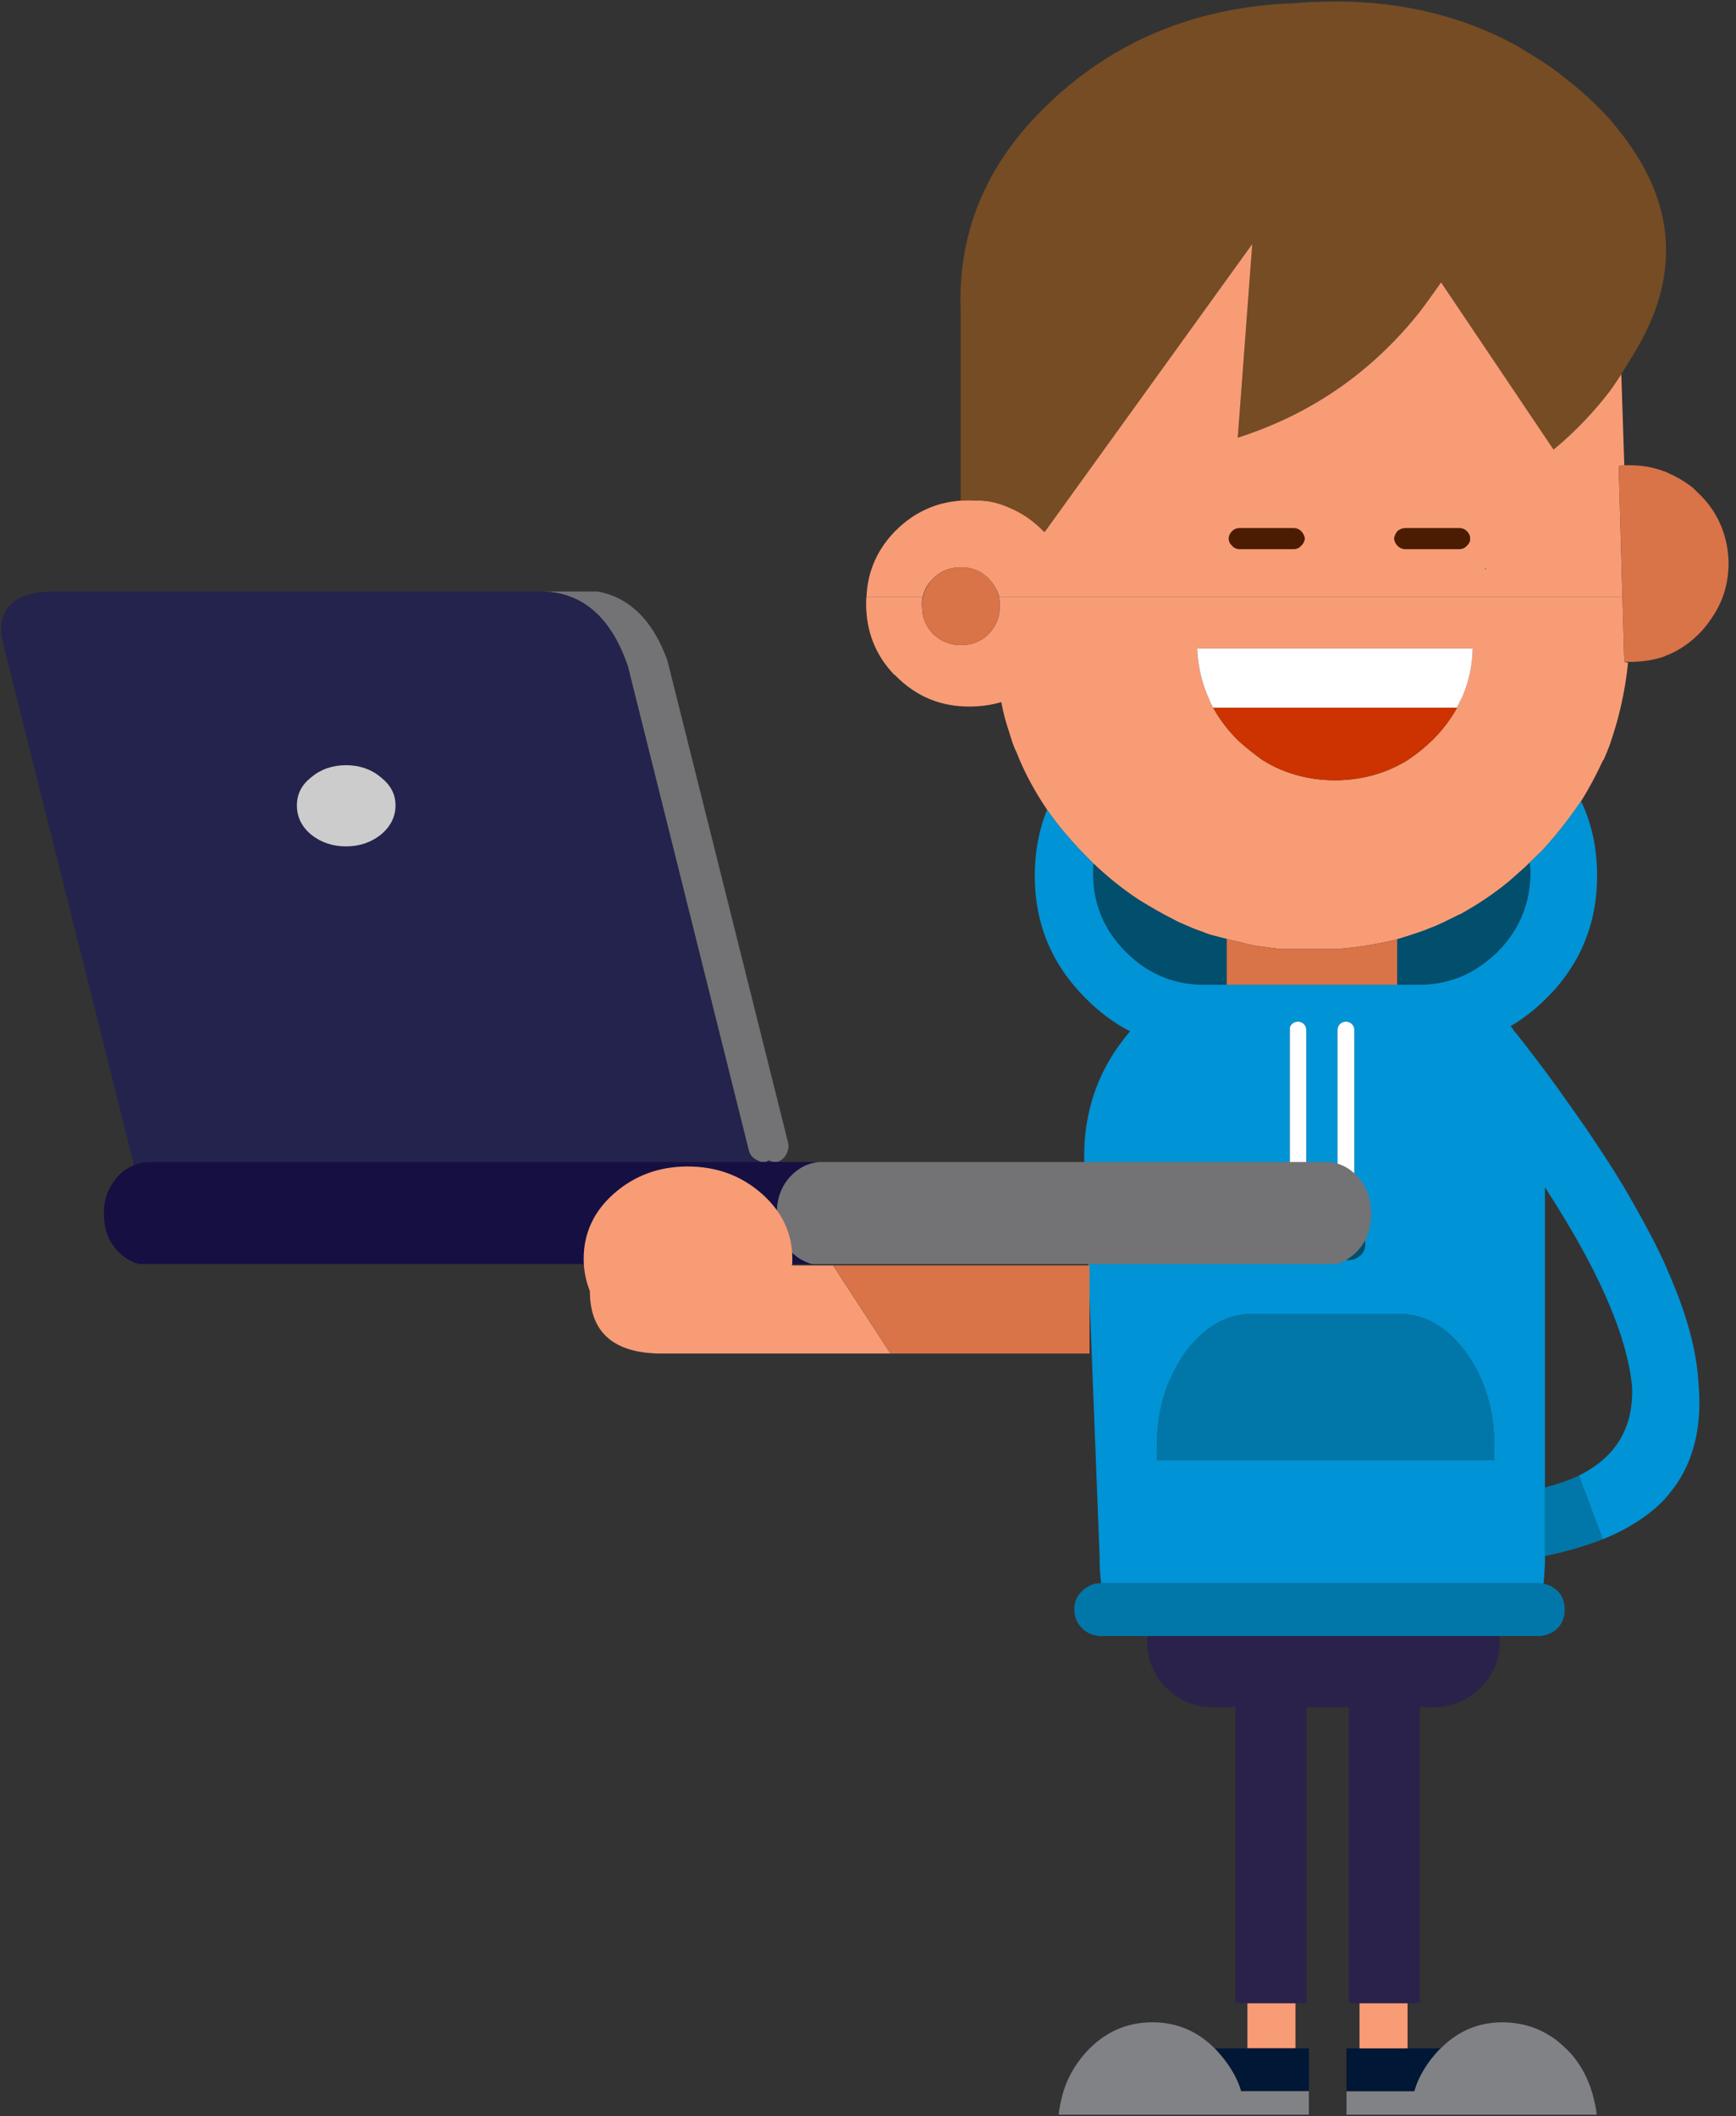 <?xml version="1.0" encoding="UTF-8" standalone="no"?>
<!DOCTYPE svg PUBLIC "-//W3C//DTD SVG 1.1//EN" "http://www.w3.org/Graphics/SVG/1.1/DTD/svg11.dtd">
<svg width="100%" height="100%" viewBox="0 0 233 284" version="1.1" xmlns="http://www.w3.org/2000/svg" xmlns:xlink="http://www.w3.org/1999/xlink" xml:space="preserve" style="fill-rule:evenodd;clip-rule:evenodd;stroke-linejoin:round;stroke-miterlimit:1.414;">
    <rect x="0" y="0" width="233" height="284" fill="#333333" stroke="none"/>
    <g transform="matrix(1,0,0,1,-2021,-158)">
        <g transform="matrix(1,0,0,1,0,-162)">
            <g id="Ninja-Male-2-Laptop" transform="matrix(1,0,0,1,1551.22,-154.683)">
                <path d="M672.342,480.294C671.792,479.994 671.192,479.694 670.642,479.444C663.345,476.046 655.199,474.546 646.252,474.946C645.802,474.946 645.403,474.946 644.953,474.996C644.553,475.046 644.153,475.046 643.803,475.096C639.155,475.246 634.757,475.896 630.659,477.045C628.36,477.695 626.16,478.495 624.011,479.444C623.561,479.644 623.162,479.844 622.712,480.044C618.563,482.093 614.715,484.692 611.216,487.941C602.42,495.988 598.272,505.534 598.721,516.48L598.721,541.87L599.371,541.87C599.421,541.82 599.521,541.82 599.621,541.87L598.871,541.87C600.121,541.87 600.97,541.87 601.42,541.87C601.57,541.87 601.67,541.87 601.82,541.92C601.87,541.92 601.97,541.92 602.02,541.92C602.52,541.97 603.02,542.069 603.569,542.219C604.119,542.369 604.669,542.569 605.219,542.819C606.818,543.469 608.318,544.469 609.667,545.818C609.767,545.918 609.867,546.018 609.967,546.068L609.967,546.118L637.856,507.433L635.907,533.423C645.753,530.274 653.899,524.627 660.297,516.58C661.296,515.28 662.246,513.931 663.196,512.581L678.29,535.023C678.34,534.973 678.44,534.873 678.539,534.823C681.338,532.474 683.787,529.875 685.887,527.126C686.336,526.476 686.836,525.776 687.286,525.077C687.336,525.027 687.336,524.927 687.386,524.877C687.936,524.027 688.435,523.227 688.935,522.378C694.883,512.831 694.883,503.585 688.935,494.739C688.435,493.989 687.936,493.289 687.386,492.59C686.886,491.94 686.386,491.34 685.886,490.74C684.087,488.741 682.038,486.842 679.739,485.093C679.339,484.743 678.939,484.443 678.539,484.143C677.24,483.193 675.89,482.344 674.541,481.544C673.791,481.094 673.092,480.644 672.342,480.295L672.342,480.294ZM599.721,541.869C599.771,541.819 599.821,541.819 599.871,541.819L600.321,541.819L599.721,541.869Z" style="fill:rgb(117,76,36);fill-rule:nonzero;"/>
                <path d="M599.871,541.819C599.821,541.819 599.771,541.819 599.721,541.869L600.321,541.819L599.871,541.819Z" style="fill:rgb(248,156,118);fill-rule:nonzero;"/>
                <path d="M687.386,524.876C687.336,524.926 687.336,525.026 687.286,525.076C686.836,525.776 686.336,526.476 685.886,527.125C683.787,529.874 681.338,532.473 678.539,534.822C678.439,534.872 678.339,534.972 678.289,535.022L663.195,512.581C662.246,513.931 661.296,515.28 660.297,516.58C653.899,524.626 645.753,530.274 635.906,533.423L637.856,507.433L609.967,546.118L609.967,546.068C609.867,546.018 609.767,545.918 609.667,545.818C608.317,544.469 606.818,543.469 605.219,542.819C604.669,542.569 604.119,542.369 603.569,542.219C603.02,542.07 602.52,541.97 602.02,541.92C601.97,541.92 601.87,541.92 601.82,541.92C601.67,541.87 601.57,541.87 601.42,541.87L598.721,541.87C595.373,542.12 592.524,543.419 590.075,545.818C589.975,545.918 589.875,546.018 589.825,546.068C587.476,548.517 586.226,551.416 586.076,554.765L593.623,554.765C593.823,553.915 594.223,553.115 594.873,552.466C595.822,551.416 597.072,550.866 598.571,550.816C600.021,550.766 601.27,551.216 602.32,552.166C603.069,552.915 603.619,553.765 603.869,554.765L687.536,554.765L687.036,537.222C687.286,537.172 687.486,537.172 687.736,537.122L687.786,537.122L687.386,524.877L687.386,524.876ZM644.903,546.967C644.853,547.317 644.703,547.667 644.403,547.917C644.153,548.217 643.803,548.367 643.453,548.367L636.106,548.367C635.757,548.367 635.407,548.217 635.157,547.917C634.857,547.667 634.707,547.317 634.707,546.967C634.707,546.618 634.857,546.268 635.157,545.968C635.407,545.718 635.757,545.568 636.106,545.568L643.453,545.568C643.803,545.568 644.153,545.718 644.403,545.968C644.703,546.268 644.853,546.618 644.903,546.967ZM656.898,546.967C656.948,546.617 657.098,546.268 657.348,545.968C657.648,545.718 657.998,545.568 658.397,545.568L665.694,545.568C666.044,545.568 666.394,545.718 666.644,545.968C666.944,546.268 667.094,546.618 667.094,546.967C667.094,547.317 666.944,547.667 666.644,547.917C666.394,548.217 666.044,548.367 665.694,548.367L658.397,548.367C657.998,548.367 657.648,548.217 657.348,547.917C657.098,547.667 656.948,547.317 656.898,546.967ZM669.143,551.116L669.143,551.166C669.093,551.016 669.093,550.916 669.193,550.866C669.193,550.916 669.193,551.016 669.143,551.116Z" style="fill:rgb(248,156,118);fill-rule:nonzero;"/>
                <path d="M603.869,554.764C603.919,555.014 603.919,555.264 603.969,555.514C603.969,555.614 603.969,555.714 603.969,555.864C604.019,557.313 603.569,558.563 602.62,559.612C601.67,560.662 600.421,561.212 598.971,561.262C597.522,561.312 596.222,560.862 595.173,559.912C595.023,559.812 594.923,559.712 594.873,559.612C594.023,558.663 593.573,557.563 593.523,556.264C593.473,555.714 593.523,555.214 593.623,554.764L586.076,554.764C586.026,555.064 586.026,555.364 586.026,555.664C586.026,559.412 587.276,562.611 589.825,565.26C589.875,565.26 589.875,565.26 589.925,565.31C589.975,565.36 590.025,565.41 590.075,565.46C592.774,568.159 596.022,569.508 599.871,569.508C601.37,569.508 602.82,569.309 604.169,568.909C604.419,570.258 604.769,571.608 605.219,572.907C605.469,573.757 605.718,574.556 606.068,575.356C606.118,575.406 606.118,575.506 606.168,575.556C606.218,575.606 606.218,575.606 606.218,575.656C607.268,578.355 608.667,580.904 610.317,583.353C611.066,584.453 611.916,585.552 612.816,586.602C613.965,587.951 615.215,589.301 616.564,590.6C618.513,592.449 620.563,594.099 622.712,595.498C624.261,596.448 625.81,597.347 627.41,598.147C627.86,598.397 628.309,598.597 628.809,598.797C629.459,599.097 630.159,599.397 630.908,599.647C631.408,599.846 631.908,600.046 632.458,600.196L634.407,600.696L637.956,601.546C639.155,601.746 640.405,601.896 641.654,602.046L649.101,602.046C651.95,601.846 654.649,601.396 657.298,600.746C658.447,600.396 659.547,600.047 660.697,599.647C661.346,599.397 661.946,599.147 662.596,598.897C663.595,598.447 664.595,597.947 665.595,597.448C665.695,597.398 665.795,597.398 665.845,597.348C668.094,596.098 670.293,594.649 672.342,592.949C673.092,592.3 673.791,591.65 674.541,591C674.741,590.8 674.941,590.6 675.091,590.45C675.641,589.901 676.24,589.351 676.79,588.801C677.39,588.151 677.99,587.452 678.539,586.802C679.789,585.303 680.938,583.753 681.988,582.204C683.088,580.454 684.037,578.655 684.887,576.806C684.937,576.756 684.987,576.656 685.037,576.606C685.337,575.906 685.637,575.207 685.886,574.507C686.236,573.457 686.586,572.358 686.886,571.258C687.536,568.809 688.036,566.26 688.286,563.611L687.786,563.511L687.536,554.765L603.869,554.765L603.869,554.764ZM635.906,574.006C634.557,572.657 633.457,571.208 632.608,569.658C632.458,569.408 632.358,569.208 632.258,569.008C632.208,568.959 632.208,568.909 632.208,568.859C631.158,566.659 630.559,564.26 630.459,561.711L667.444,561.711C667.394,563.961 666.944,566.11 666.094,568.109C665.894,568.509 665.695,568.909 665.495,569.308C665.445,569.408 665.395,569.508 665.345,569.658C664.495,571.208 663.395,572.657 662.046,574.007C661.396,574.606 660.797,575.156 660.147,575.656C659.697,576.006 659.197,576.356 658.697,576.706C655.849,578.455 652.65,579.354 649.101,579.404C649.051,579.404 649.051,579.404 649.001,579.404C646.352,579.405 643.903,578.905 641.654,577.955C640.805,577.605 640.005,577.155 639.255,576.706C638.755,576.356 638.306,576.006 637.856,575.656C637.206,575.156 636.556,574.607 635.907,574.007L635.906,574.006Z" style="fill:rgb(248,156,118);fill-rule:nonzero;"/>
                <path d="M603.969,555.864C603.969,555.714 603.969,555.614 603.969,555.514C603.819,554.164 603.269,553.065 602.32,552.165C601.27,551.216 600.021,550.766 598.571,550.816C597.072,550.866 595.822,551.416 594.873,552.465C593.923,553.515 593.473,554.814 593.523,556.264C593.573,557.563 594.023,558.663 594.873,559.612C594.923,559.712 595.023,559.812 595.173,559.912C596.222,560.862 597.522,561.312 598.971,561.262C600.421,561.212 601.67,560.662 602.62,559.612C603.569,558.563 604.019,557.313 603.969,555.864Z" style="fill:rgb(217,115,72);fill-rule:nonzero;"/>
                <path d="M656.898,546.967C656.948,547.317 657.098,547.667 657.348,547.917C657.648,548.217 657.998,548.367 658.397,548.367L665.694,548.367C666.044,548.367 666.394,548.217 666.644,547.917C666.944,547.667 667.094,547.317 667.094,546.967C667.094,546.618 666.944,546.268 666.644,545.968C666.394,545.718 666.044,545.568 665.694,545.568L658.397,545.568C657.998,545.568 657.648,545.718 657.348,545.968C657.098,546.268 656.948,546.618 656.898,546.967Z" style="fill:rgb(75,28,2);fill-rule:nonzero;"/>
                <path d="M665.345,569.658C665.395,569.508 665.445,569.408 665.495,569.308C665.694,568.909 665.894,568.509 666.094,568.109C666.944,566.11 667.394,563.961 667.444,561.711L630.459,561.711C630.558,564.26 631.158,566.659 632.208,568.859C632.208,568.909 632.208,568.959 632.258,569.008C632.358,569.208 632.458,569.408 632.608,569.658L665.345,569.658Z" style="fill:white;fill-rule:nonzero;"/>
                <path d="M658.697,576.705C659.197,576.356 659.697,576.006 660.147,575.656C660.796,575.156 661.396,574.606 662.046,574.006C663.395,572.657 664.495,571.208 665.345,569.658L632.608,569.658C633.457,571.208 634.557,572.657 635.906,574.006C636.556,574.606 637.206,575.156 637.856,575.656C638.305,576.006 638.755,576.356 639.255,576.705C640.005,577.155 640.804,577.605 641.654,577.955C643.903,578.905 646.352,579.404 649.001,579.404C649.051,579.404 649.051,579.404 649.101,579.404C652.65,579.354 655.848,578.455 658.697,576.705Z" style="fill:rgb(204,51,0);fill-rule:nonzero;"/>
                <path d="M644.403,545.968C644.153,545.718 643.803,545.568 643.453,545.568L636.106,545.568C635.757,545.568 635.407,545.718 635.157,545.968C634.857,546.268 634.707,546.617 634.707,546.967C634.707,547.317 634.857,547.667 635.157,547.917C635.407,548.217 635.757,548.367 636.106,548.367L643.453,548.367C643.803,548.367 644.153,548.217 644.403,547.917C644.703,547.667 644.853,547.317 644.903,546.967C644.853,546.618 644.703,546.268 644.403,545.968Z" style="fill:rgb(75,28,2);fill-rule:nonzero;"/>
                <path d="M598.871,541.869L599.621,541.869C599.521,541.819 599.421,541.819 599.371,541.869L598.871,541.869Z" style="fill:rgb(248,156,118);fill-rule:nonzero;"/>
                <path d="M608.667,592.249C608.667,598.697 610.966,604.144 615.515,608.693C617.364,610.542 619.313,611.991 621.462,613.091C617.114,618.139 615.065,624.136 615.315,630.984L617.364,683.513C617.364,684.762 617.414,685.962 617.564,687.161L676.34,687.161C676.54,687.161 676.74,687.161 676.94,687.211C677.04,686.312 677.09,685.412 677.14,684.462L677.14,683.513L677.14,674.316L677.14,634.033C677.59,634.782 678.09,635.482 678.539,636.232C684.787,646.178 688.235,654.374 688.835,660.822C689.035,666.32 686.636,670.268 681.688,672.717L684.887,681.264C688.235,679.914 690.984,678.165 693.084,676.016C693.283,675.766 693.483,675.566 693.683,675.316C696.982,671.468 698.331,666.37 697.732,660.122C697.482,655.874 696.132,650.926 693.683,645.378C693.483,644.928 693.283,644.428 693.084,643.979C691.584,640.78 689.735,637.381 687.586,633.733C686.136,631.334 684.487,628.835 682.738,626.236C681.388,624.287 679.989,622.337 678.539,620.288C676.89,618.039 675.191,615.79 673.341,613.441C673.191,613.291 673.092,613.191 672.992,613.041C672.842,612.791 672.692,612.591 672.542,612.391C674.241,611.392 675.84,610.142 677.29,608.693C677.74,608.243 678.139,607.843 678.539,607.393C682.288,603.095 684.137,598.047 684.137,592.249L684.137,592.2C684.137,588.551 683.437,585.252 681.988,582.204C680.938,583.753 679.789,585.302 678.539,586.802C677.99,587.451 677.39,588.151 676.79,588.801C676.24,589.351 675.64,589.9 675.091,590.45C675.141,590.9 675.141,591.35 675.191,591.8C675.141,595.948 673.691,599.497 670.742,602.445C669.393,603.745 667.994,604.744 666.444,605.494C664.495,606.394 662.396,606.844 660.047,606.844L657.298,606.844L634.407,606.844L631.608,606.844C630.009,606.844 628.509,606.644 627.16,606.244C624.811,605.544 622.762,604.295 620.912,602.445C617.964,599.497 616.464,595.948 616.514,591.8C616.514,591.35 616.514,590.95 616.564,590.6C615.215,589.301 613.965,587.951 612.816,586.602C611.916,585.552 611.066,584.453 610.317,583.353C609.217,586.052 608.667,589.001 608.667,592.2L608.667,592.25L608.667,592.249ZM649.301,612.941C649.301,612.591 649.401,612.341 649.651,612.091C649.901,611.891 650.151,611.791 650.451,611.791C650.7,611.791 650.95,611.891 651.2,612.091C651.45,612.341 651.55,612.591 651.55,612.941L651.55,639.13C651.55,639.28 651.55,639.38 651.5,639.48C651.55,639.48 651.55,639.48 651.6,639.48C651.85,639.58 652.05,639.73 652.3,639.93C652.75,640.38 652.95,640.88 653,641.53C653.05,642.079 652.9,642.529 652.55,642.979C652.5,643.029 652.5,643.029 652.45,643.079C652,643.529 651.5,643.729 650.9,643.779C650.301,643.829 649.751,643.629 649.301,643.229C649.201,643.129 649.151,643.029 649.101,642.979C648.801,642.629 648.651,642.179 648.651,641.68C648.602,641.08 648.751,640.58 649.151,640.13C649.251,639.98 649.351,639.88 649.501,639.83C649.351,639.58 649.301,639.381 649.301,639.131L649.301,612.941ZM642.904,612.941C642.854,612.591 642.954,612.341 643.203,612.091C643.453,611.891 643.703,611.791 644.003,611.791C644.253,611.791 644.503,611.891 644.753,612.091C645.003,612.341 645.103,612.591 645.103,612.941L645.103,639.13C645.103,639.33 645.053,639.53 644.953,639.68C645.103,639.73 645.203,639.83 645.353,639.93C645.802,640.38 646.002,640.88 646.052,641.53C646.052,642.079 645.902,642.529 645.553,642.979C645.503,643.029 645.503,643.029 645.453,643.079C645.003,643.529 644.503,643.729 643.903,643.779C643.453,643.829 643.103,643.729 642.754,643.529C642.604,643.429 642.454,643.329 642.304,643.229C642.204,643.129 642.154,643.029 642.104,642.979C641.854,642.679 641.704,642.329 641.654,641.979C641.604,641.88 641.604,641.78 641.604,641.68C641.604,641.53 641.604,641.33 641.654,641.18C641.704,640.78 641.904,640.43 642.204,640.13C642.354,639.88 642.554,639.73 642.754,639.63C642.804,639.581 642.854,639.581 642.904,639.581L642.954,639.481C642.904,639.381 642.854,639.281 642.904,639.131L642.904,612.941ZM657.548,651.026C661.046,651.026 664.045,652.775 666.594,656.274C669.093,659.772 670.343,663.97 670.343,668.868L670.343,670.618L625.061,670.618L625.061,668.869C625.061,665.32 625.71,662.171 627.01,659.422C627.51,658.323 628.11,657.273 628.809,656.274C631.358,652.775 634.357,651.026 637.906,651.026L657.548,651.026Z" style="fill:rgb(0,147,213);fill-rule:nonzero;"/>
                <path d="M649.651,612.091C649.401,612.341 649.301,612.591 649.301,612.941L649.301,639.13C649.301,639.38 649.351,639.58 649.501,639.83C649.651,639.68 649.751,639.63 649.901,639.58C650.151,639.43 650.451,639.38 650.75,639.43C651,639.38 651.25,639.43 651.5,639.48C651.55,639.38 651.55,639.28 651.55,639.13L651.55,612.941C651.55,612.591 651.45,612.341 651.2,612.091C650.95,611.891 650.701,611.791 650.451,611.791C650.151,611.792 649.901,611.891 649.651,612.091Z" style="fill:white;fill-rule:nonzero;"/>
                <path d="M651.6,639.48C651.55,639.48 651.55,639.48 651.5,639.48C651.25,639.43 651,639.38 650.75,639.43C650.451,639.38 650.151,639.43 649.901,639.58C649.751,639.63 649.651,639.68 649.501,639.83C649.351,639.88 649.251,639.98 649.151,640.13C648.751,640.58 648.601,641.08 648.651,641.679C648.651,642.179 648.801,642.629 649.101,642.979C649.151,643.029 649.201,643.129 649.301,643.229C649.751,643.629 650.301,643.829 650.9,643.779C651.5,643.729 652,643.529 652.45,643.079C652.5,643.029 652.5,643.029 652.55,642.979C652.9,642.529 653.05,642.079 653,641.53C652.95,640.88 652.75,640.38 652.3,639.93C652.05,639.73 651.85,639.58 651.6,639.48Z" style="fill:rgb(1,78,109);fill-rule:nonzero;"/>
                <path d="M643.203,612.091C642.954,612.341 642.854,612.591 642.904,612.941L642.904,639.13C642.854,639.28 642.904,639.38 642.954,639.48C643.203,639.43 643.453,639.38 643.753,639.43C644.103,639.38 644.403,639.38 644.703,639.48C644.753,639.53 644.853,639.63 644.953,639.68C645.053,639.53 645.103,639.33 645.103,639.13L645.103,612.941C645.103,612.591 645.003,612.341 644.753,612.091C644.503,611.891 644.253,611.791 644.003,611.791C643.703,611.792 643.453,611.891 643.204,612.091L643.203,612.091Z" style="fill:white;fill-rule:nonzero;"/>
                <path d="M642.954,639.48L642.904,639.58C642.854,639.58 642.804,639.58 642.754,639.63C642.554,639.73 642.354,639.88 642.204,640.13C641.904,640.43 641.704,640.78 641.654,641.18C641.604,641.33 641.604,641.529 641.604,641.679C641.604,641.779 641.604,641.879 641.654,641.979C641.704,642.329 641.854,642.679 642.104,642.979C642.154,643.029 642.204,643.129 642.304,643.229C642.454,643.329 642.604,643.429 642.754,643.529C643.104,643.729 643.454,643.829 643.903,643.779C644.503,643.729 645.003,643.529 645.453,643.079C645.503,643.029 645.503,643.029 645.553,642.979C645.903,642.529 646.052,642.079 646.052,641.53C646.003,640.88 645.803,640.38 645.353,639.93C645.203,639.83 645.103,639.73 644.953,639.68C644.853,639.63 644.753,639.53 644.703,639.48C644.403,639.381 644.103,639.381 643.753,639.431C643.454,639.381 643.204,639.431 642.954,639.481L642.954,639.48Z" style="fill:rgb(1,78,109);fill-rule:nonzero;"/>
                <path d="M666.594,656.274C664.045,652.775 661.046,651.026 657.548,651.026L637.906,651.026C634.357,651.026 631.358,652.775 628.809,656.274C628.11,657.273 627.51,658.323 627.01,659.422C625.71,662.171 625.061,665.32 625.061,668.869L625.061,670.618L670.343,670.618L670.343,668.869C670.343,663.97 669.093,659.772 666.594,656.274Z" style="fill:rgb(1,119,169);fill-rule:nonzero;"/>
                <path d="M615.814,687.611C615.515,687.761 615.265,687.961 615.015,688.211C614.315,688.861 613.965,689.71 613.965,690.66L613.965,690.71C613.965,691.659 614.315,692.509 615.015,693.209C615.665,693.859 616.514,694.208 617.464,694.258L676.34,694.258C677.19,694.208 677.89,693.959 678.539,693.459C678.639,693.359 678.739,693.259 678.839,693.209C679.489,692.509 679.789,691.66 679.789,690.71L679.789,690.66C679.789,689.71 679.489,688.861 678.839,688.211C678.739,688.111 678.639,688.011 678.539,687.961C678.19,687.661 677.84,687.461 677.44,687.361C677.34,687.311 677.24,687.311 677.14,687.261C677.09,687.211 676.99,687.211 676.94,687.211C676.74,687.161 676.54,687.161 676.34,687.161L617.564,687.161L617.464,687.161C616.814,687.161 616.264,687.311 615.815,687.611L615.814,687.611Z" style="fill:rgb(1,119,169);fill-rule:nonzero;"/>
                <path d="M699.531,542.969C698.981,542.169 698.331,541.42 697.582,540.72C697.282,540.42 696.982,540.12 696.632,539.87C695.682,539.17 694.733,538.621 693.683,538.171C693.483,538.071 693.283,537.971 693.084,537.921C691.634,537.371 690.085,537.121 688.485,537.121L687.786,537.121L687.736,537.121C687.486,537.171 687.286,537.171 687.036,537.221L687.786,563.511L688.935,563.511C690.385,563.461 691.784,563.261 693.084,562.811C693.283,562.711 693.483,562.611 693.683,562.561C695.333,561.862 696.832,560.812 698.181,559.363C698.681,558.813 699.131,558.213 699.531,557.613C701.08,555.364 701.83,552.815 701.78,549.966C701.68,547.367 700.93,545.018 699.531,542.969Z" style="fill:rgb(217,115,72);fill-rule:nonzero;"/>
                <path d="M649.101,602.045C649.051,602.045 649.051,602.045 649.001,602.045L641.654,602.045C640.405,601.895 639.155,601.745 637.956,601.545L634.407,600.696L634.407,606.843L657.298,606.843L657.298,600.746C654.649,601.396 651.95,601.845 649.101,602.045Z" style="fill:rgb(217,115,72);fill-rule:nonzero;"/>
                <path d="M616.564,590.6C616.514,590.95 616.514,591.35 616.514,591.799C616.464,595.948 617.964,599.496 620.912,602.445C622.762,604.294 624.811,605.544 627.16,606.244C628.509,606.643 630.009,606.843 631.608,606.843L634.407,606.843L634.407,600.696L632.458,600.196C631.908,600.046 631.408,599.846 630.908,599.646C630.159,599.396 629.459,599.097 628.809,598.797C628.31,598.597 627.86,598.397 627.41,598.147C625.811,597.347 624.261,596.448 622.712,595.498C620.563,594.099 618.513,592.449 616.564,590.6Z" style="fill:rgb(1,78,109);fill-rule:nonzero;"/>
                <path d="M675.091,590.45C674.941,590.6 674.741,590.8 674.541,591C673.791,591.649 673.092,592.299 672.342,592.949C670.293,594.648 668.093,596.098 665.844,597.347C665.794,597.397 665.694,597.397 665.594,597.447C664.595,597.947 663.595,598.447 662.596,598.897C661.946,599.146 661.346,599.396 660.696,599.646C659.547,600.046 658.447,600.396 657.298,600.746L657.298,606.843L660.047,606.843C662.396,606.843 664.495,606.394 666.444,605.494C667.993,604.744 669.393,603.745 670.742,602.445C673.691,599.496 675.141,595.948 675.191,591.799C675.141,591.35 675.141,590.9 675.091,590.45Z" style="fill:rgb(1,78,109);fill-rule:nonzero;"/>
                <path d="M678.539,673.916C678.09,674.066 677.59,674.166 677.14,674.316L677.14,683.513C677.59,683.413 678.09,683.313 678.539,683.213C680.888,682.663 682.988,682.013 684.887,681.264L681.688,672.717C680.738,673.167 679.689,673.567 678.539,673.916Z" style="fill:rgb(1,119,169);fill-rule:nonzero;"/>
                <path d="M645.153,703.805L650.8,703.805L650.8,743.539L660.347,743.539L660.347,703.805L662.346,703.805C664.695,703.755 666.744,702.905 668.443,701.206C670.193,699.506 671.042,697.457 671.092,695.058C671.042,694.758 671.042,694.508 671.042,694.258L623.811,694.258C623.761,694.508 623.761,694.758 623.761,695.058C623.761,697.457 624.611,699.506 626.31,701.206C628.009,702.905 630.059,703.755 632.458,703.805L635.606,703.805L635.606,743.539L645.153,743.539L645.153,703.805Z" style="fill:rgb(42,34,75);fill-rule:nonzero;"/>
                <path d="M684.087,758.483C684.037,757.833 683.887,757.183 683.737,756.533C683.188,754.134 682.138,751.985 680.489,750.136C679.839,749.486 679.189,748.886 678.539,748.387C676.49,746.887 674.191,746.138 671.592,746.088C671.542,746.088 671.492,746.088 671.442,746.088C668.244,746.088 665.495,747.237 663.146,749.586C662.946,749.736 662.746,749.936 662.596,750.136C661.546,751.286 660.697,752.585 660.097,753.935C659.897,754.384 659.747,754.834 659.597,755.334L650.501,755.334L650.501,758.483L684.087,758.483Z" style="fill:rgb(129,130,134);fill-rule:nonzero;"/>
                <path d="M659.597,755.334C659.747,754.834 659.897,754.384 660.097,753.934C660.696,752.585 661.546,751.286 662.596,750.136C662.746,749.936 662.946,749.736 663.145,749.586L658.697,749.586L652.25,749.586L650.501,749.586L650.501,755.334L659.597,755.334Z" style="fill:rgb(0,23,54);fill-rule:nonzero;"/>
                <rect x="652.25" y="743.539" width="6.447" height="6.047" style="fill:rgb(248,156,118);fill-rule:nonzero;"/>
                <rect x="637.206" y="743.539" width="6.447" height="6.047" style="fill:rgb(248,156,118);fill-rule:nonzero;"/>
                <path d="M643.653,749.586L637.206,749.586L632.808,749.586C632.958,749.736 633.158,749.936 633.307,750.136C634.357,751.286 635.157,752.485 635.806,753.834C636.006,754.284 636.206,754.784 636.356,755.334L645.453,755.334L645.453,749.586L643.653,749.586Z" style="fill:rgb(0,23,54);fill-rule:nonzero;"/>
                <path d="M645.453,755.334L636.356,755.334C636.206,754.784 636.006,754.284 635.806,753.835C635.157,752.485 634.357,751.286 633.307,750.136C633.158,749.936 632.958,749.736 632.808,749.586C630.459,747.237 627.66,746.088 624.461,746.088C620.962,746.088 617.964,747.437 615.515,750.136C613.965,751.885 612.866,753.835 612.316,756.084C612.116,756.833 611.966,757.633 611.866,758.483L645.453,758.483L645.453,755.334Z" style="fill:rgb(129,130,134);fill-rule:nonzero;"/>
                <path d="M542.637,554.064L550.007,554.064C551.252,554.31 552.394,554.702 553.432,555.341C555.975,556.813 557.947,559.463 559.348,563.292L575.54,627.979C575.695,628.519 575.591,629.059 575.332,629.55C575.072,630.09 574.657,630.433 574.19,630.581C574.138,630.63 574.086,630.63 574.034,630.63L573.567,630.63C573.412,630.581 573.204,630.532 572.997,630.433C572.893,630.483 572.789,630.532 572.633,630.581C572.581,630.63 572.529,630.63 572.478,630.63L572.011,630.63C571.751,630.581 571.543,630.483 571.284,630.335C570.817,630.09 570.454,629.697 570.298,629.157L554.054,564.126C551.823,557.549 547.982,554.212 542.637,554.065L542.637,554.064Z" style="fill:rgb(115,115,117);fill-rule:nonzero;"/>
                <path d="M476.47,554.064L542.637,554.064C547.983,554.212 551.823,557.549 554.055,564.126L570.298,629.157C570.454,629.697 570.817,630.09 571.284,630.335C571.543,630.483 571.751,630.581 572.011,630.63L489.859,630.63C489.08,630.63 488.354,630.777 487.679,631.121C487.679,630.924 487.679,630.728 487.627,630.532L469.982,560.15C469.567,556.273 471.747,554.261 476.469,554.064L476.47,554.064ZM511.552,586.703C512.849,587.734 514.406,588.273 516.222,588.273C518.039,588.273 519.596,587.734 520.893,586.703C522.19,585.623 522.865,584.298 522.865,582.776C522.865,581.255 522.19,580.028 520.893,578.997C519.596,577.917 518.039,577.378 516.222,577.378C514.406,577.378 512.849,577.917 511.552,578.997C510.254,580.028 509.631,581.255 509.631,582.776C509.631,584.298 510.254,585.623 511.552,586.703Z" style="fill:rgb(36,35,77);fill-rule:nonzero;"/>
                <path d="M516.222,588.273C514.406,588.273 512.849,587.734 511.552,586.703C510.254,585.623 509.631,584.298 509.631,582.776C509.631,581.255 510.254,580.028 511.552,578.997C512.849,577.917 514.406,577.378 516.222,577.378C518.039,577.378 519.595,577.917 520.893,578.997C522.19,580.028 522.865,581.255 522.865,582.776C522.865,584.298 522.19,585.623 520.893,586.703C519.595,587.734 518.038,588.273 516.222,588.273Z" style="fill:rgb(204,204,204);fill-rule:nonzero;"/>
                <path d="M485.5,642.507C484.306,641.182 483.735,639.562 483.735,637.648L483.735,637.55C483.683,635.832 484.202,634.311 485.188,633.084C485.292,632.937 485.396,632.789 485.5,632.642C486.174,631.906 486.901,631.415 487.679,631.121C488.354,630.777 489.081,630.63 489.859,630.63L577.875,630.63C578.394,630.63 578.913,630.63 579.38,630.679C578.031,630.875 576.837,631.513 575.799,632.642C574.605,633.967 574.034,635.636 574.034,637.55L574.034,637.648C574.034,639.563 574.605,641.182 575.799,642.507C576.681,643.44 577.667,644.029 578.757,644.323L488.458,644.323C487.368,644.078 486.382,643.44 485.499,642.507L485.5,642.507Z" style="fill:rgb(22,15,66);fill-rule:nonzero;"/>
                <path d="M647.675,630.63C649.388,630.63 650.841,631.317 652.035,632.642C653.228,633.967 653.799,635.636 653.799,637.55L653.799,637.648C653.799,639.562 653.228,641.182 652.035,642.507C651.152,643.44 650.166,644.078 649.077,644.323L578.757,644.323C577.667,644.029 576.681,643.44 575.799,642.507C574.605,641.182 574.034,639.562 574.034,637.648L574.034,637.55C574.034,635.636 574.605,633.967 575.799,632.642C576.837,631.513 578.03,630.875 579.38,630.679C579.639,630.63 579.847,630.63 580.106,630.63L647.675,630.63Z" style="fill:rgb(115,115,117);fill-rule:nonzero;"/>
                <path d="M573.568,630.63L572.478,630.63C572.53,630.63 572.582,630.63 572.634,630.581C572.789,630.532 572.893,630.483 572.997,630.433C573.204,630.532 573.412,630.581 573.568,630.63Z" style="fill:rgb(36,35,77);fill-rule:nonzero;"/>
                <path d="M552.191,634.86C554.925,632.461 558.216,631.234 562.066,631.234C565.971,631.234 569.263,632.461 571.996,634.86C574.73,637.259 576.125,640.216 576.125,643.619L576.125,643.73C576.125,644.009 576.125,644.233 576.069,644.512L581.592,644.512L589.291,656.339L558.439,656.339C552.135,656.283 548.955,653.494 548.955,647.97C548.397,646.576 548.118,645.125 548.118,643.619C548.118,640.216 549.457,637.259 552.191,634.86Z" style="fill:rgb(248,156,118);fill-rule:nonzero;"/>
                <path d="M589.291,656.339L581.592,644.512L616.014,644.512L616.014,656.339L589.291,656.339Z" style="fill:rgb(217,115,72);fill-rule:nonzero;"/>
            </g>
        </g>
    </g>
</svg>
